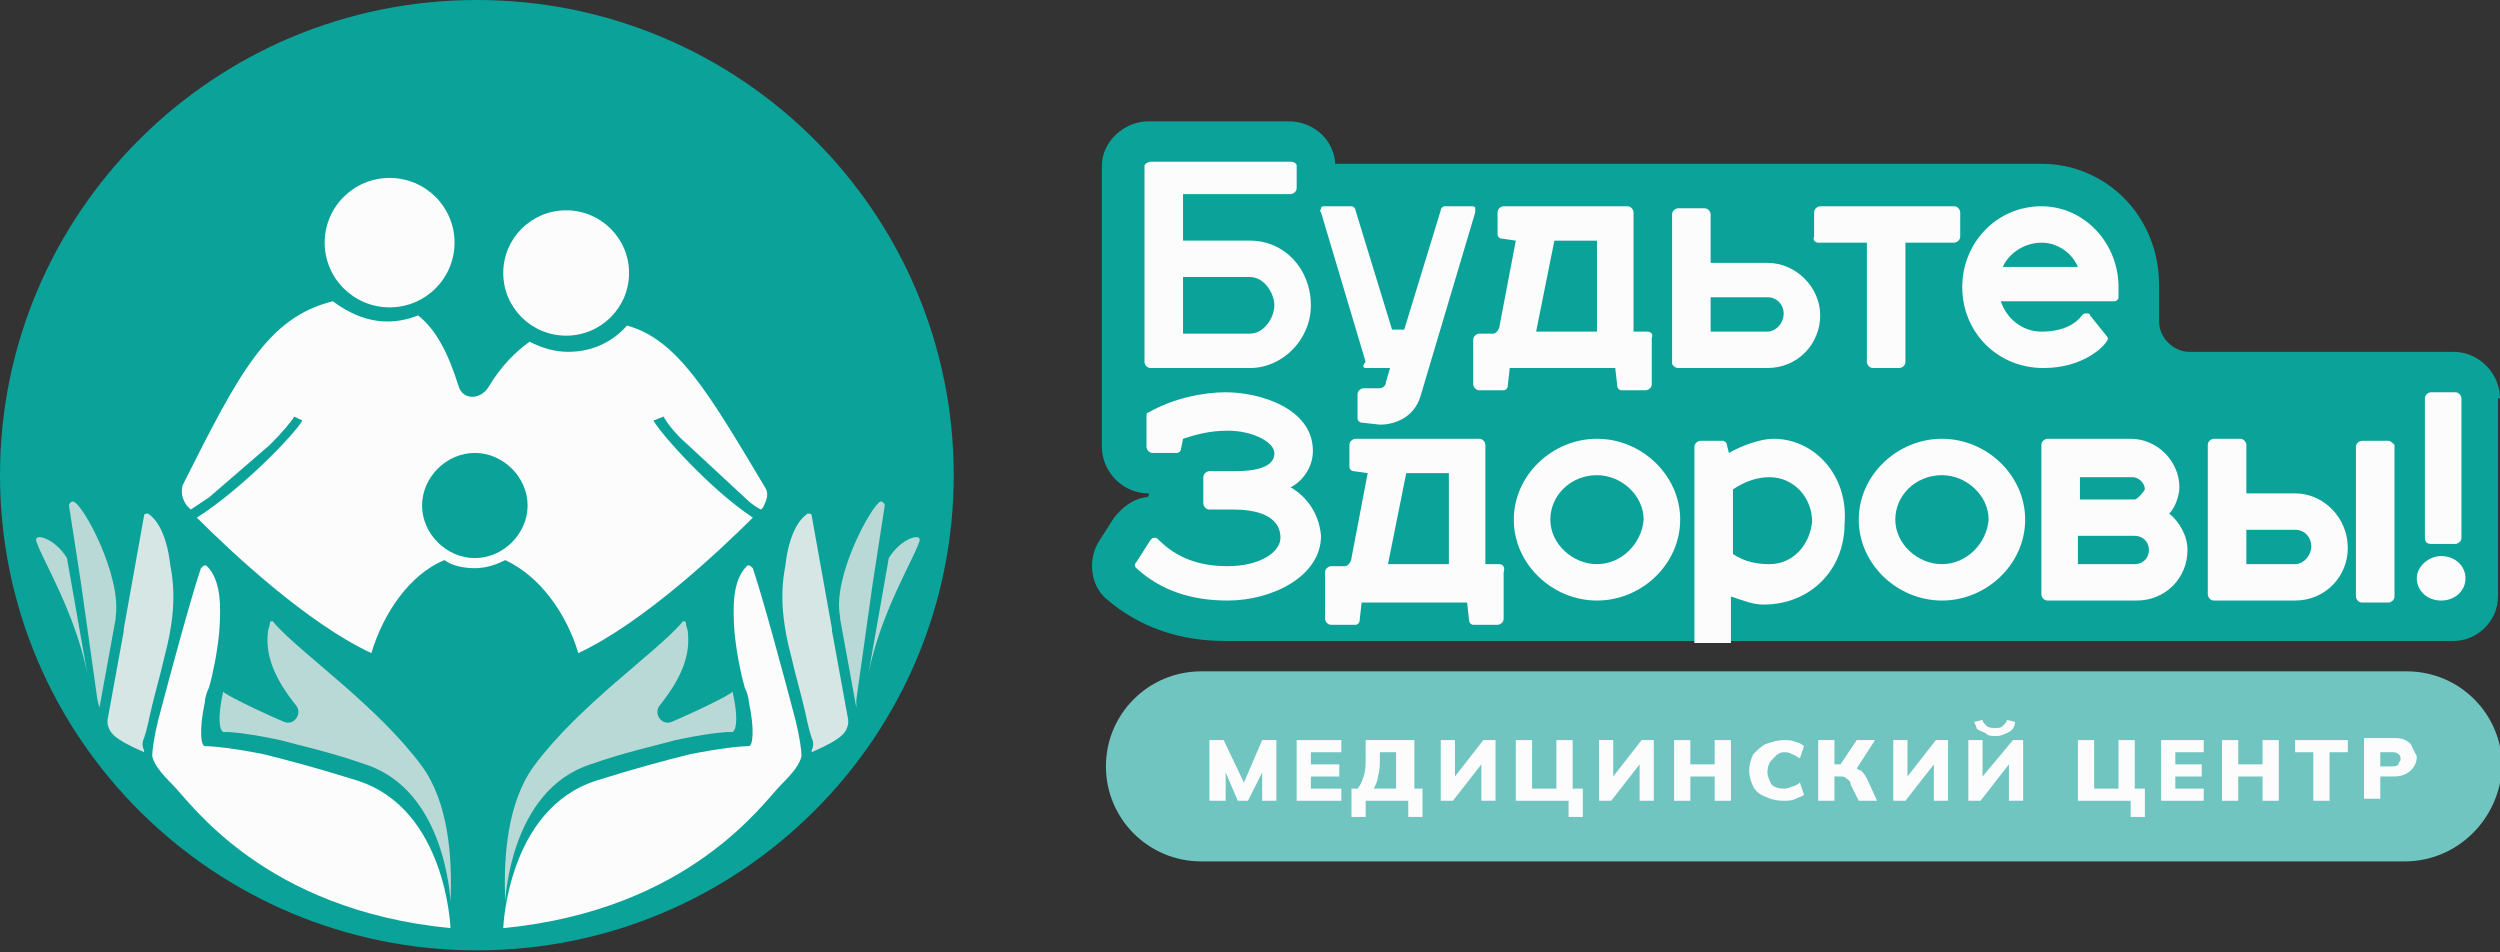 <svg width="231" height="88" viewBox="0 0 231 88" fill="none" xmlns="http://www.w3.org/2000/svg">
<rect x="0" y="0" width="231" height="88" fill="#333333" stroke="none"/>
<g clip-path="url(#clip0_501_3498)">
<path d="M44.062 87.813C68.397 87.813 88.125 68.156 88.125 43.907C88.125 19.658 68.397 0 44.062 0C19.727 0 0 19.658 0 43.907C0 68.156 19.727 87.813 44.062 87.813Z" fill="#0BA299"/>
<path d="M82.125 51.567C83.25 49.699 85.312 49.139 84.938 50.073C84.375 51.754 81.375 56.612 80.25 62.217L82.125 51.567Z" fill="#B9D9D6"/>
<path d="M81.375 46.336C81.562 46.336 81.75 46.523 81.75 46.71L80.625 53.996L79.125 64.646V65.393L77.625 57.172V56.986C76.875 53.249 80.625 46.523 81.375 46.336Z" fill="#B9D9D6"/>
<path d="M78.375 66.514C78.375 66.701 78.375 66.888 78.375 66.888C78.187 67.635 78 68.196 75 69.504V69.317C75.187 68.943 75.187 68.57 75 68.196C74.812 67.635 74.625 66.888 74.437 65.954C74.062 64.272 73.5 62.404 73.125 60.722C72.375 57.92 72 55.117 72.562 52.315C72.937 48.952 74.062 47.831 74.625 47.457C74.812 47.457 75 47.457 75 47.644L76.875 58.107V58.294L78.375 66.514Z" fill="#D5E6E4"/>
<path d="M73.5 66.515C73.875 68.01 74.062 69.318 74.062 69.878C73.875 70.626 73.312 71.373 72.188 72.494C70.5 74.175 63.75 84.078 46.5 85.759C46.5 85.759 46.875 74.736 55.125 72.12C58.688 70.999 61.5 70.252 63.75 69.692C66.562 69.131 68.438 68.944 69.188 68.944C69.562 68.944 69.75 67.449 69.188 64.834C69.188 64.46 69 63.9 68.812 63.526C68.438 62.218 68.062 60.35 67.875 58.481C67.688 56.052 67.688 53.623 69 52.316C69.188 52.129 69.375 52.316 69.562 52.502C70.5 55.305 72.375 62.218 73.5 66.515Z" fill="#FCFCFC"/>
<path d="M67.688 63.899C67.688 64.086 64.688 65.58 62.063 66.701C61.125 67.075 60.375 65.954 60.938 65.207C63.188 62.404 63.75 60.349 63.563 58.481C63.563 58.107 63.375 57.92 63.375 57.546C63.375 57.359 63 57.359 63 57.546C60.563 60.349 53.438 65.207 49.313 70.812C46.875 74.175 46.5 79.219 46.688 83.33C46.688 83.33 47.063 73.054 54.563 70.625C57.75 69.504 60.375 68.943 62.438 68.383C65.063 67.822 66.75 67.636 67.5 67.636C68.063 67.822 68.25 66.328 67.688 63.899Z" fill="#B9D9D6"/>
<path d="M6.188 51.567C5.063 49.699 3 49.139 3.375 50.073C3.938 51.754 6.938 56.612 8.063 62.217L6.188 51.567Z" fill="#B9D9D6"/>
<path d="M6.75 46.336C6.562 46.336 6.375 46.523 6.375 46.71L7.5 53.996L9 64.646L9.188 65.393L10.688 57.172V56.986C11.25 53.249 7.688 46.523 6.75 46.336Z" fill="#B9D9D6"/>
<path d="M9.938 66.514C9.938 66.701 9.938 66.888 9.938 66.888C10.125 67.635 10.312 68.196 13.312 69.504V69.317C13.125 68.943 13.125 68.57 13.312 68.196C13.5 67.635 13.688 66.888 13.875 65.954C14.25 64.272 14.812 62.404 15.188 60.722C15.938 57.92 16.312 55.117 15.75 52.315C15.375 48.952 14.25 47.831 13.688 47.457C13.5 47.457 13.312 47.457 13.312 47.644L11.438 58.107V58.294L9.938 66.514Z" fill="#D5E6E4"/>
<path d="M14.625 66.515C14.25 68.01 14.062 69.318 14.062 69.878C14.25 70.626 14.812 71.373 15.938 72.494C17.625 74.175 24.375 84.078 41.625 85.759C41.625 85.759 41.25 74.736 33 72.12C29.438 70.999 26.625 70.252 24.375 69.692C21.562 69.131 19.688 68.944 18.938 68.944C18.562 68.944 18.375 67.449 18.938 64.834C18.938 64.46 19.125 63.9 19.312 63.526C19.688 62.218 20.062 60.35 20.25 58.481C20.438 56.052 20.438 53.623 19.125 52.316C18.938 52.129 18.75 52.316 18.562 52.502C17.625 55.305 15.75 62.218 14.625 66.515Z" fill="#FCFCFC"/>
<path d="M20.625 63.899C20.625 64.086 23.625 65.58 26.25 66.701C27.187 67.075 27.937 65.954 27.375 65.207C25.125 62.404 24.562 60.349 24.75 58.481C24.75 58.107 24.937 57.92 24.937 57.546C24.937 57.359 25.312 57.359 25.312 57.546C27.75 60.349 34.875 65.207 39 70.812C41.437 74.175 41.812 79.219 41.625 83.33C41.625 83.33 41.25 73.054 33.75 70.625C30.562 69.504 27.937 68.943 25.875 68.383C23.25 67.822 21.562 67.636 20.812 67.636C20.25 67.822 20.062 66.328 20.625 63.899Z" fill="#B9D9D6"/>
<path d="M52.312 31.015C55.523 31.015 58.125 28.422 58.125 25.224C58.125 22.025 55.523 19.432 52.312 19.432C49.102 19.432 46.5 22.025 46.5 25.224C46.5 28.422 49.102 31.015 52.312 31.015Z" fill="#FCFCFC"/>
<path d="M36 28.399C39.314 28.399 42 25.722 42 22.42C42 19.118 39.314 16.441 36 16.441C32.686 16.441 30 19.118 30 22.42C30 25.722 32.686 28.399 36 28.399Z" fill="#FCFCFC"/>
<path d="M70.687 45.027C65.437 36.245 62.625 31.388 57.937 30.08C56.625 31.575 54.75 32.509 52.5 32.509C51.187 32.509 50.062 32.135 48.937 31.575C47.625 32.509 46.312 33.817 45.187 35.685C44.437 36.993 42.75 36.993 42.375 35.685C41.437 32.696 40.312 30.454 38.625 29.146C37.687 29.519 36.75 29.706 35.812 29.706C33.937 29.706 32.25 28.959 30.75 27.838C24.75 29.333 22.125 34.377 16.875 44.84C16.687 45.587 16.875 46.148 17.25 46.708C17.437 46.895 17.437 46.895 17.625 47.082C18.187 46.708 18.75 46.335 19.312 45.961L24.937 41.103C26.062 39.982 27 38.861 27.187 38.488L27.562 38.674L27.937 38.861C27.187 40.169 22.312 45.214 18.187 47.829C21.375 51.006 28.312 57.545 34.312 60.347C35.437 56.611 37.875 53.061 41.062 51.753C41.812 52.313 42.937 52.5 43.875 52.5C45 52.5 45.937 52.127 46.687 51.753C49.875 53.248 52.312 56.611 53.437 60.347C59.437 57.545 66.562 50.819 69.562 47.829C65.625 45.214 61.125 40.169 60.375 38.861L61.312 38.488C61.5 38.861 62.25 39.982 63.562 41.103L69 46.148C69.375 46.522 69.937 46.895 70.312 47.082L70.5 46.895C70.875 46.148 71.062 45.587 70.687 45.027ZM43.875 51.566C41.25 51.566 39 49.324 39 46.708C39 44.093 41.25 41.851 43.875 41.851C46.5 41.851 48.75 44.093 48.75 46.708C48.75 49.324 46.5 51.566 43.875 51.566Z" fill="#FCFCFC"/>
<path d="M222.187 79.594H111C106.125 79.594 102.188 75.67 102.188 70.813C102.188 65.955 106.125 62.031 111 62.031H222.375C227.25 62.031 231.188 65.955 231.188 70.813C231 75.67 227.062 79.594 222.187 79.594Z" fill="#71C5C0"/>
<path d="M114.938 72.308L113.063 68.385H111.75V73.99H113.25V71.374L114.375 73.99H115.313L116.625 71.374V73.99H117.938V68.385H116.625L114.938 72.308Z" fill="#FCFCFC"/>
<path d="M119.812 73.99H123.937V72.869H121.125V71.748H123.75V70.627H121.125V69.506H123.937V68.385H119.812V73.99Z" fill="#FCFCFC"/>
<path d="M130.687 68.385H126.188V69.879C126.188 70.627 126.187 71.187 126 71.748C125.812 72.308 125.625 72.682 125.438 72.869H124.875V75.485H126.188V73.99H130.125V75.485H131.438V72.869H130.687V68.385ZM129.188 72.869H126.937C127.125 72.495 127.313 72.121 127.313 71.748C127.5 71.187 127.5 70.627 127.5 70.066V69.506H129V72.869H129.188Z" fill="#FCFCFC"/>
<path d="M134.437 71.748V68.385H133.125V73.99H134.25L136.875 70.627V73.99H138.187V68.385H137.062L134.437 71.748Z" fill="#FCFCFC"/>
<path d="M145.313 68.385H143.812V72.869H141.563V68.385H140.062V73.99H144.938V75.485H146.25V72.869H145.313V68.385Z" fill="#FCFCFC"/>
<path d="M149.062 71.748V68.385H147.75V73.99H148.875L151.5 70.627V73.99H152.812V68.385H151.687L149.062 71.748Z" fill="#FCFCFC"/>
<path d="M158.438 70.627H156.188V68.385H154.688V73.99H156.188V71.748H158.438V73.99H159.938V68.385H158.438V70.627Z" fill="#FCFCFC"/>
<path d="M164.813 69.506C165 69.506 165.375 69.506 165.563 69.693C165.75 69.693 165.938 69.879 166.312 70.066L166.688 68.945C166.5 68.758 166.125 68.572 165.938 68.572C165.563 68.385 165.188 68.385 164.813 68.385C164.25 68.385 163.688 68.572 163.125 68.758C162.75 68.945 162.375 69.319 162 69.693C161.813 70.066 161.625 70.627 161.625 71.187C161.625 71.748 161.813 72.308 162 72.682C162.188 73.056 162.563 73.429 163.125 73.616C163.5 73.803 164.063 73.99 164.813 73.99C165.188 73.99 165.563 73.99 165.938 73.803C166.313 73.616 166.5 73.616 166.688 73.429L166.312 72.308C166.125 72.495 165.75 72.682 165.563 72.682C165.188 72.869 165 72.869 164.813 72.869C164.25 72.869 163.875 72.682 163.688 72.495C163.5 72.121 163.313 71.748 163.313 71.374C163.313 70.814 163.5 70.44 163.688 70.253C163.875 70.066 164.25 69.506 164.813 69.506Z" fill="#FCFCFC"/>
<path d="M171.937 71.187C171.937 71.187 171.75 71.187 171.563 71.001L173.25 68.385H171.563L170.062 70.627H169.5V68.385H168V73.99H169.5V71.748H170.062C170.25 71.748 170.438 71.748 170.625 71.935C170.813 72.121 171 72.121 171 72.495L171.75 73.99H173.438L172.5 71.935C172.313 71.561 172.125 71.374 171.937 71.187Z" fill="#FCFCFC"/>
<path d="M176.25 71.748V68.385H174.938V73.99H176.062L178.688 70.627V73.99H180V68.385H178.875L176.25 71.748Z" fill="#FCFCFC"/>
<path d="M183.187 71.748V68.385H181.875V73.99H183L185.625 70.627V73.99H186.937V68.385H186L183.187 71.748Z" fill="#FCFCFC"/>
<path d="M183.562 67.823C183.75 68.01 184.125 68.01 184.5 68.01C184.875 68.01 185.25 67.823 185.625 67.637C186 67.45 186.188 67.076 186.188 66.703L185.437 66.516C185.437 66.703 185.25 66.889 185.062 67.076C184.875 67.263 184.688 67.263 184.312 67.263C184.125 67.263 183.75 67.263 183.562 67.076C183.375 66.889 183.187 66.703 183.187 66.516L182.438 66.703C182.438 66.889 182.625 67.076 182.625 67.263C182.625 67.45 183.375 67.637 183.562 67.823Z" fill="#FCFCFC"/>
<path d="M197.25 68.385H195.75V72.869H193.5V68.385H192V73.99H196.875V75.485H198.187V72.869H197.25V68.385Z" fill="#FCFCFC"/>
<path d="M199.688 73.99H203.625V72.869H201V71.748H203.438V70.627H201V69.506H203.625V68.385H199.688V73.99Z" fill="#FCFCFC"/>
<path d="M209.062 70.627H206.813V68.385H205.312V73.99H206.813V71.748H209.062V73.99H210.563V68.385H209.062V70.627Z" fill="#FCFCFC"/>
<path d="M212.062 69.506H213.75V73.99H215.25V69.506H216.937V68.385H212.062V69.506Z" fill="#FCFCFC"/>
<path d="M222.75 68.758C222.375 68.384 222 68.197 221.25 68.197H218.438V73.802H219.938V71.747H221.25C221.813 71.747 222.375 71.56 222.75 71.187C223.125 70.813 223.312 70.439 223.312 69.879C223.125 69.505 222.938 69.131 222.75 68.758ZM221.625 70.626C221.437 70.813 221.25 70.813 221.063 70.813H219.938V69.505H221.063C221.25 69.505 221.437 69.505 221.625 69.692C221.812 69.879 221.813 69.879 221.813 70.252C221.813 70.252 221.625 70.439 221.625 70.626Z" fill="#FCFCFC"/>
<path d="M231 36.807C231 34.566 229.125 32.51 226.688 32.51H202.313C200.813 32.51 199.5 31.202 199.5 29.708C199.5 28.213 199.5 26.718 199.5 26.345C199.5 19.992 194.625 15.134 188.625 15.134C186.75 15.134 126.375 15.134 124.5 15.134H123.375V15.321C123.375 13.079 121.5 11.211 119.063 11.211H106.125C103.875 11.211 101.813 13.079 101.813 15.321V38.489V41.292C101.813 43.534 103.688 45.589 106.125 45.589C106.125 45.589 106.313 45.962 105.75 45.962C104.625 46.149 103.688 46.897 102.938 47.831L101.625 49.886C100.5 51.568 100.688 53.996 102.188 55.304C105.188 57.92 108.938 59.228 113.25 59.228C115.125 59.228 129.188 59.228 129.188 59.228C129.188 59.228 207.563 59.228 226.688 59.228C228.938 59.228 230.813 57.36 230.813 55.117V36.807H231Z" fill="#0BA299"/>
<path d="M115.5 22.234H109.312V17.937H119.25C119.437 17.937 119.813 17.75 119.813 17.376V15.321C119.813 15.134 119.625 14.947 119.25 14.947H106.312C106.125 14.947 105.75 15.134 105.75 15.321V33.444C105.75 33.631 105.937 34.005 106.312 34.005H115.5C118.5 34.005 121.125 31.389 121.125 28.213C121.125 24.85 118.687 22.234 115.5 22.234ZM115.5 30.828H109.312V25.597H115.5C116.812 25.597 117.75 27.092 117.75 28.213C117.75 29.334 116.812 30.828 115.5 30.828Z" fill="#FCFCFC"/>
<path d="M126.187 34.005H128.437L128.062 35.313C128.062 35.687 127.687 35.874 127.5 35.874H126C125.812 35.874 125.437 36.061 125.437 36.434V38.676C125.437 38.863 125.625 39.05 125.812 39.05L127.5 39.237C129 39.237 130.687 38.49 131.25 36.621L136.312 19.619C136.312 19.432 136.312 19.245 136.312 19.245C136.312 19.059 136.125 19.059 135.937 19.059H133.5C133.312 19.059 133.125 19.245 133.125 19.432L129.75 30.456H128.625L125.25 19.432C125.25 19.245 125.062 19.059 124.875 19.059H122.437C122.25 19.059 122.062 19.059 122.062 19.245C122.062 19.432 121.875 19.432 122.062 19.619L126.187 33.445C125.812 33.819 126 34.005 126.187 34.005Z" fill="#FCFCFC"/>
<path d="M152.25 30.642H150.938V19.619C150.938 19.432 150.75 19.059 150.375 19.059H138.938C138.75 19.059 138.375 19.245 138.375 19.619V21.674C138.375 21.861 138.563 22.048 138.75 22.048L140.062 22.235L138.563 30.082C138.563 30.456 138.188 30.829 138 30.829H136.688C136.5 30.829 136.125 31.016 136.125 31.39V35.5C136.125 35.687 136.313 36.061 136.688 36.061H138.938C139.125 36.061 139.313 35.874 139.313 35.687L139.5 34.005H149.25L149.437 35.687C149.437 35.874 149.625 36.061 149.813 36.061H152.062C152.25 36.061 152.625 35.874 152.625 35.5V31.203C152.813 30.829 152.437 30.642 152.25 30.642ZM147.562 22.235V30.642H141.937L143.625 22.235H147.562Z" fill="#FCFCFC"/>
<path d="M155.062 34.004H163.312C166.125 34.004 168.187 31.762 168.187 29.146C168.187 26.531 165.937 24.289 163.312 24.289H158.063V19.805C158.063 19.618 157.875 19.244 157.5 19.244H155.062C154.875 19.244 154.5 19.431 154.5 19.805V33.631C154.5 33.631 154.687 34.004 155.062 34.004ZM163.312 30.641H158.063V27.465H163.312C164.25 27.465 164.812 28.212 164.812 28.96C164.812 29.894 164.062 30.641 163.312 30.641Z" fill="#FCFCFC"/>
<path d="M168 22.422H172.5V33.445C172.5 33.632 172.687 34.005 173.062 34.005H175.5C175.687 34.005 176.062 33.819 176.062 33.445V22.422H180.562C180.75 22.422 181.125 22.235 181.125 21.861V19.619C181.125 19.432 180.937 19.059 180.562 19.059H168.187C168 19.059 167.625 19.245 167.625 19.619V21.861C167.437 22.235 167.812 22.422 168 22.422Z" fill="#FCFCFC"/>
<path d="M188.812 34.005C192.562 34.005 194.438 31.95 194.625 31.577C194.813 31.39 194.813 31.203 194.625 31.016L193.125 29.148C193.125 28.961 192.938 28.961 192.75 28.961C192.563 28.961 192.563 28.961 192.375 29.148C191.813 29.895 190.688 30.642 188.625 30.642C186.938 30.642 185.438 29.521 184.875 27.84H195.375C195.562 27.84 195.75 27.653 195.75 27.466C195.75 27.279 195.75 26.906 195.75 26.532C195.75 22.422 192.563 19.059 188.625 19.059C184.5 19.059 181.312 22.422 181.312 26.532C181.313 30.642 184.5 34.005 188.812 34.005ZM188.625 22.422C190.125 22.422 191.438 23.356 192 24.664H185.062C185.625 23.356 187.125 22.422 188.625 22.422Z" fill="#FCFCFC"/>
<path d="M119.25 45.027C120.375 44.467 121.312 43.159 121.312 41.664C121.312 37.741 116.438 36.246 113.25 36.246C111.188 36.246 108.375 36.807 106.125 38.114C105.937 38.114 105.937 38.301 105.937 38.488V41.291C105.937 41.477 106.125 41.851 106.5 41.851H108.75C108.938 41.851 109.125 41.664 109.125 41.477L109.312 40.543C110.437 40.17 111.75 39.796 113.437 39.796C115.875 39.796 117.75 40.917 117.75 41.851C117.75 42.225 117.75 43.533 114.188 43.533H111.75C111.562 43.533 111.187 43.72 111.187 44.093V46.522C111.187 46.709 111.375 47.083 111.75 47.083H114C115.687 47.083 118.312 47.456 118.312 49.698C118.312 51.006 116.437 52.314 113.437 52.314C110.812 52.314 108.75 51.567 107.062 49.885C106.875 49.698 106.875 49.698 106.688 49.698C106.5 49.698 106.5 49.698 106.313 49.885L105 51.94C104.813 52.127 104.813 52.314 105 52.501C107.25 54.556 110.062 55.49 113.437 55.49C117.562 55.49 122.062 53.248 122.062 49.511C121.875 47.27 120.562 45.775 119.25 45.027Z" fill="#FCFCFC"/>
<path d="M138.562 52.127H137.25V41.103C137.25 40.917 137.062 40.543 136.687 40.543H125.25C125.062 40.543 124.687 40.73 124.687 41.103V43.159C124.687 43.346 124.875 43.532 125.062 43.532L126.375 43.719L124.875 51.566C124.875 51.94 124.5 52.314 124.312 52.314H123C122.812 52.314 122.438 52.501 122.438 52.874V57.171C122.438 57.358 122.625 57.732 123 57.732H125.25C125.437 57.732 125.625 57.545 125.625 57.358L125.812 55.677H135.562L135.75 57.358C135.75 57.545 135.937 57.732 136.125 57.732H138.375C138.562 57.732 138.937 57.545 138.937 57.171V52.874C139.125 52.314 138.75 52.127 138.562 52.127ZM133.875 43.719V52.127H128.25L129.937 43.719H133.875Z" fill="#FCFCFC"/>
<path d="M147.562 40.543C143.437 40.543 139.875 43.906 139.875 48.016C139.875 52.127 143.437 55.49 147.562 55.49C151.687 55.49 155.25 52.127 155.25 48.016C155.25 43.906 151.687 40.543 147.562 40.543ZM147.562 52.127C145.312 52.127 143.25 50.258 143.25 48.016C143.25 45.774 145.125 43.906 147.562 43.906C149.812 43.906 151.875 45.774 151.875 48.016C151.688 50.258 149.812 52.127 147.562 52.127Z" fill="#FCFCFC"/>
<path d="M163.875 40.543C162.75 40.543 161.062 41.103 159.75 41.851L159.562 41.103C159.562 40.917 159.375 40.73 159.188 40.73H157.125C156.938 40.73 156.562 40.917 156.562 41.29V59.413H159.938V55.116C161.063 55.49 162 55.864 162.938 55.864C167.25 55.864 170.438 52.687 170.438 48.39C170.813 43.906 167.625 40.543 163.875 40.543ZM163.5 52.127C162.375 52.127 161.25 51.94 160.125 51.193V45.214C161.25 44.467 162.375 44.093 163.5 44.093C165.75 44.093 167.438 45.961 167.438 48.203C167.25 50.258 165.75 52.127 163.5 52.127Z" fill="#FCFCFC"/>
<path d="M179.437 40.543C175.312 40.543 171.75 43.906 171.75 48.016C171.75 52.127 175.312 55.49 179.437 55.49C183.562 55.49 187.125 52.127 187.125 48.016C187.125 43.906 183.562 40.543 179.437 40.543ZM179.437 52.127C177.187 52.127 175.125 50.258 175.125 48.016C175.125 45.774 177 43.906 179.437 43.906C181.687 43.906 183.75 45.774 183.75 48.016C183.563 50.258 181.687 52.127 179.437 52.127Z" fill="#FCFCFC"/>
<path d="M200.438 47.456C201 46.895 201.375 45.774 201.375 45.027C201.375 42.598 199.313 40.543 196.875 40.543H189.188C189 40.543 188.625 40.73 188.625 41.103V54.929C188.625 55.116 188.813 55.49 189.188 55.49H197.438C200.063 55.49 202.125 53.435 202.125 50.819C202.125 49.511 201.375 48.203 200.438 47.456ZM192 49.511H197.25C198 49.511 198.563 50.072 198.563 50.819C198.563 51.566 198 52.127 197.25 52.127H192V49.511ZM197.25 46.148H192.188V44.093H197.062C197.625 44.093 198.187 44.653 198.187 45.214C198 45.588 197.437 46.148 197.25 46.148Z" fill="#FCFCFC"/>
<path d="M212.062 45.588H207.562V41.103C207.562 40.917 207.375 40.543 207 40.543H204.562C204.375 40.543 204 40.73 204 41.103V54.929C204 55.116 204.187 55.49 204.562 55.49H212.062C214.875 55.49 216.937 53.248 216.937 50.632C216.937 47.83 214.687 45.588 212.062 45.588ZM212.062 52.127H207.562V48.951H212.062C213 48.951 213.562 49.698 213.562 50.445C213.562 51.38 212.812 52.127 212.062 52.127Z" fill="#FCFCFC"/>
<path d="M220.687 40.73H218.25C218.063 40.73 217.688 40.917 217.688 41.291V55.117C217.688 55.304 217.875 55.677 218.25 55.677H220.687C220.875 55.677 221.25 55.491 221.25 55.117V41.104C221.063 40.917 220.875 40.73 220.687 40.73Z" fill="#FCFCFC"/>
<path d="M224.625 50.259H226.875C227.063 50.259 227.438 50.072 227.438 49.698V36.807C227.438 36.62 227.25 36.246 226.875 36.246H224.625C224.438 36.246 224.062 36.433 224.062 36.807V49.698C224.062 50.072 224.25 50.259 224.625 50.259Z" fill="#FCFCFC"/>
<path d="M225.563 51.381C224.438 51.381 223.312 52.315 223.312 53.436C223.312 54.557 224.25 55.491 225.563 55.491C226.875 55.491 227.813 54.557 227.813 53.436C227.813 52.315 226.875 51.381 225.563 51.381Z" fill="#FCFCFC"/>
</g>
<defs>
<clipPath id="clip0_501_3498">
<rect width="231" height="88" fill="white"/>
</clipPath>
</defs>
</svg>
